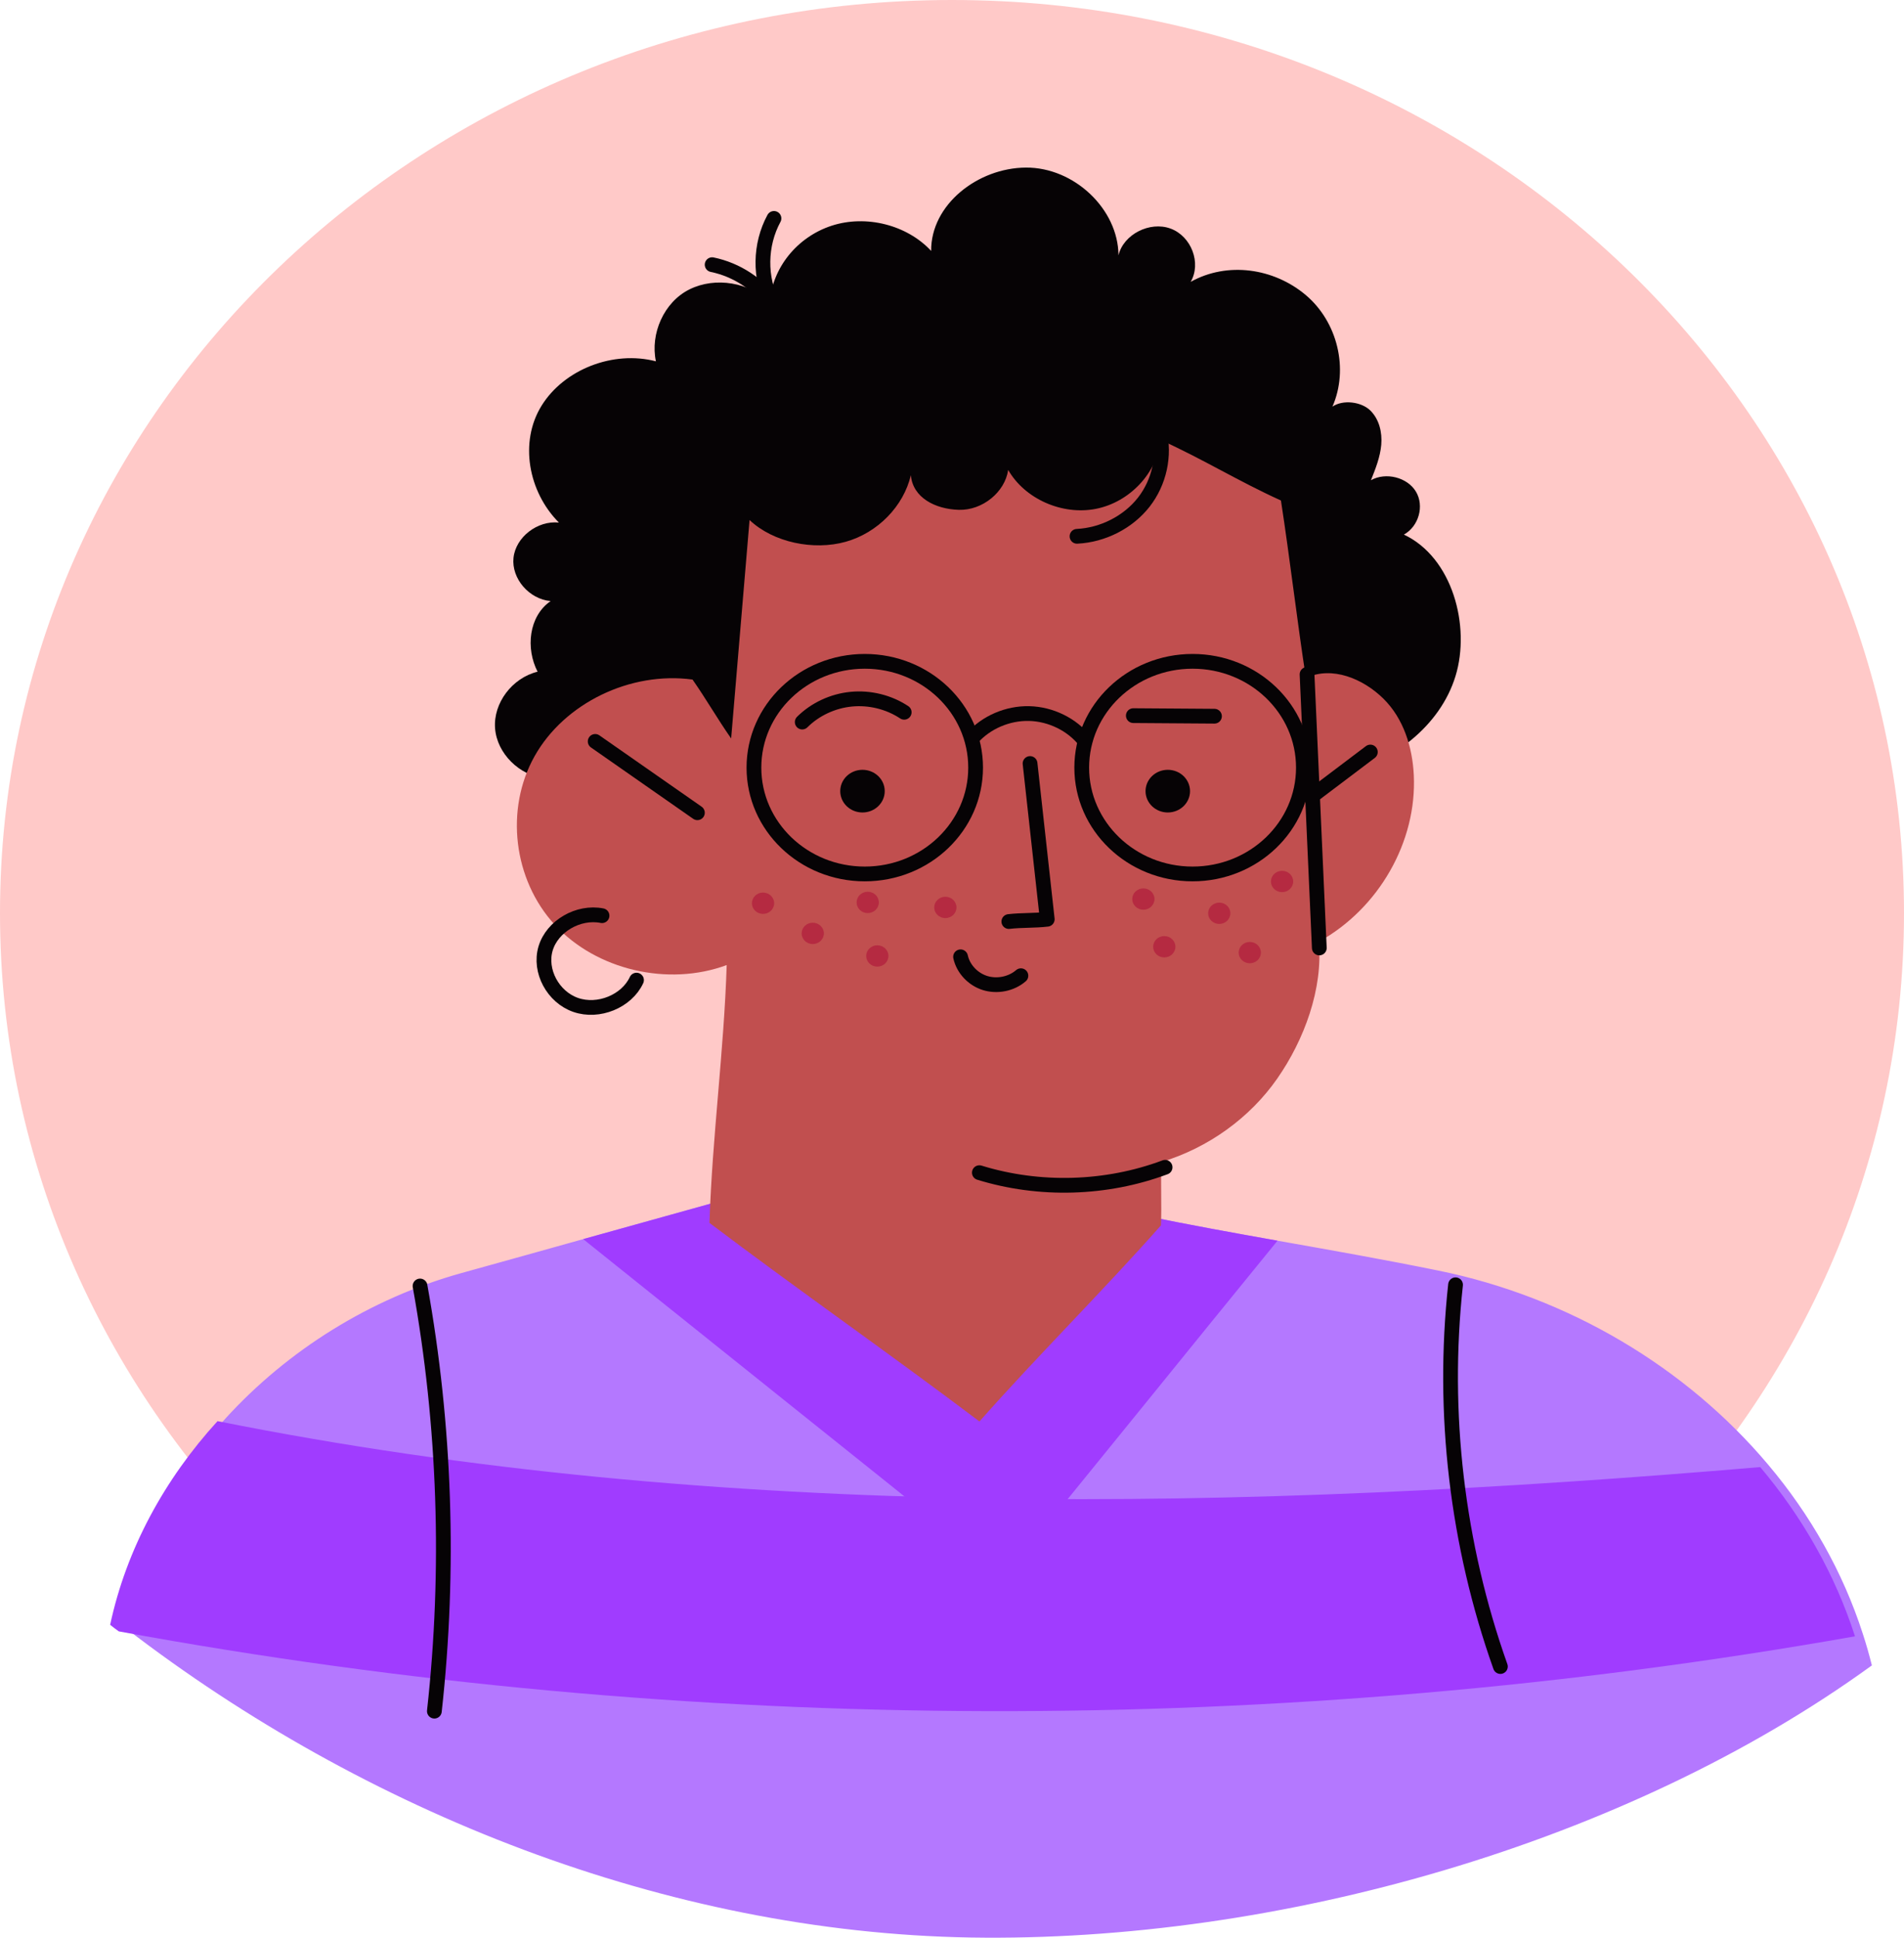 <svg width="172" height="175" viewBox="0 0 172 175" fill="none" xmlns="http://www.w3.org/2000/svg">
<path d="M172 82.469C172 36.923 133.498 -3.9395e-05 86.001 -3.9395e-05C38.504 -3.9395e-05 0 36.923 0 82.469C0 128.013 38.504 164.936 86.001 164.936C133.498 164.936 172 128.013 172 82.469Z" fill="#FFC9C8"/>
<path d="M169.098 150.408C146.926 166.493 115.459 175.446 87.647 174.983C60.186 174.509 32.898 163.603 11.437 147.108C11.169 146.915 10.914 146.721 10.659 146.517C12.12 139.683 15.576 133.363 20.358 128.121C25.985 121.941 33.447 117.266 41.672 114.979C45.343 113.964 49.013 112.936 52.684 111.91C57.011 110.701 61.338 109.508 65.652 108.3C70.113 113.554 77.347 116.803 84.407 117.1C91.466 117.394 98.607 114.685 103.523 109.816C107.448 110.625 111.426 111.343 115.406 112.051C120.269 112.912 125.132 113.772 129.927 114.749C141.676 117.138 152.313 123.471 159.721 132.27C163.526 136.78 166.473 141.944 168.281 147.558C168.589 148.495 168.857 149.445 169.098 150.408" fill="#B478FF"/>
<path d="M167.573 147.782C115.93 156.917 62.262 156.815 10.728 147.334C10.459 147.14 10.204 146.949 9.95 146.743C11.41 139.909 14.866 133.589 19.65 128.348C65.144 137.454 112.473 136.454 159.011 132.497C162.817 137.006 165.763 142.17 167.573 147.782" fill="#A03CFF"/>
<path d="M115.406 112.051C107.18 122.135 98.942 132.372 90.743 142.379C78.057 132.232 65.37 122.071 52.684 111.91C57.011 110.701 61.338 109.508 65.652 108.3C70.113 113.554 77.347 116.803 84.407 117.1C91.466 117.394 98.607 114.685 103.523 109.816C107.448 110.625 111.426 111.343 115.406 112.051" fill="#A03CFF"/>
<path d="M131.488 116.033C130.23 127.626 131.623 139.476 135.539 150.51" stroke="#060305" stroke-width="1.333" stroke-miterlimit="10" stroke-linecap="round" stroke-linejoin="round"/>
<path d="M37.945 116.142C40.217 128.743 40.655 141.776 39.239 154.541" stroke="#060305" stroke-width="1.333" stroke-miterlimit="10" stroke-linecap="round" stroke-linejoin="round"/>
<path d="M49.284 70.306C46.921 70.062 44.891 68.047 44.722 65.774C44.552 63.501 46.26 61.228 48.563 60.664C47.477 58.559 47.755 55.661 49.742 54.286C47.794 54.113 46.191 52.245 46.388 50.378C46.585 48.513 48.546 46.991 50.49 47.195C47.733 44.431 46.885 39.927 48.924 36.639C50.962 33.351 55.403 31.628 59.252 32.632C58.727 30.16 59.958 27.284 62.296 26.129C64.632 24.975 67.742 25.494 69.533 27.34C69.756 24.193 72.001 21.412 75.114 20.39C78.225 19.372 81.931 20.305 84.117 22.662C84.081 18.485 88.324 15.161 92.677 15.135C97.033 15.107 101.018 18.886 101.039 23.061C101.482 21.174 103.859 19.953 105.743 20.644C107.628 21.336 108.545 23.768 107.559 25.456C110.879 23.605 115.068 24.212 117.954 26.644C120.837 29.075 121.856 33.332 120.366 36.726C121.306 36.072 122.977 36.276 123.787 37.072C124.598 37.868 124.872 39.057 124.777 40.166C124.681 41.274 124.262 42.333 123.845 43.371C125.186 42.615 127.124 43.104 127.905 44.393C128.686 45.682 128.168 47.537 126.821 48.281C131.215 50.344 132.863 56.551 131.487 61.053C130.112 65.557 125.775 68.922 120.996 69.925L49.284 70.306" fill="#060305"/>
<path d="M64.332 23.904C66.555 24.361 68.571 25.688 69.815 27.512C68.584 25.093 68.623 22.114 69.917 19.725" stroke="#060305" stroke-width="1.333" stroke-miterlimit="10" stroke-linecap="round" stroke-linejoin="round"/>
<path d="M104.876 110.669C104.955 108.779 104.84 106.833 104.919 104.945C109.151 103.663 112.902 100.963 115.37 97.426C117.838 93.888 119.521 89.291 119.141 85.049C124.57 82.043 128.009 76.004 127.717 69.999C127.594 67.486 126.802 64.903 124.972 63.1C123.143 61.295 120.325 60.118 117.971 61.233C117.157 55.937 116.53 50.498 115.715 45.202C111.858 43.454 108.698 41.479 104.841 39.732C104.54 42.707 102.052 45.356 98.999 45.956C95.948 46.555 92.574 45.059 91.075 42.44C90.779 44.46 88.744 46.106 86.616 46.045C84.488 45.984 82.453 44.947 82.284 42.912C81.624 45.727 79.282 48.12 76.394 48.931C73.504 49.74 69.85 48.996 67.712 46.964C67.157 53.54 66.603 60.117 66.048 66.693C64.789 64.887 63.82 63.178 62.561 61.373C56.945 60.612 50.984 63.501 48.294 68.29C45.603 73.077 46.364 79.44 50.116 83.52C53.868 87.601 60.355 89.12 65.646 87.158C65.406 94.865 64.332 102.738 64.091 110.445C71.94 116.378 80.63 122.445 88.48 128.377C93.579 122.605 99.775 116.44 104.876 110.669" fill="#C14F4F"/>
<path d="M106.182 85.504C106.182 84.973 105.732 84.541 105.178 84.541C104.623 84.541 104.173 84.973 104.173 85.504C104.173 86.038 104.623 86.468 105.178 86.468C105.732 86.468 106.182 86.038 106.182 85.504Z" fill="#B52A41"/>
<path d="M113.905 86.034C113.905 85.502 113.457 85.07 112.901 85.07C112.346 85.07 111.896 85.502 111.896 86.034C111.896 86.566 112.346 86.997 112.901 86.997C113.457 86.997 113.905 86.566 113.905 86.034Z" fill="#B52A41"/>
<path d="M104.292 81.198C104.292 80.666 103.842 80.234 103.287 80.234C102.733 80.234 102.283 80.666 102.283 81.198C102.283 81.729 102.733 82.161 103.287 82.161C103.842 82.161 104.292 81.729 104.292 81.198Z" fill="#B52A41"/>
<path d="M111.147 82.482C111.147 81.95 110.698 81.519 110.142 81.519C109.588 81.519 109.138 81.95 109.138 82.482C109.138 83.014 109.588 83.446 110.142 83.446C110.698 83.446 111.147 83.014 111.147 82.482Z" fill="#B52A41"/>
<path d="M116.822 79.611C116.822 79.079 116.372 78.647 115.817 78.647C115.262 78.647 114.812 79.079 114.812 79.611C114.812 80.143 115.262 80.574 115.817 80.574C116.372 80.574 116.822 80.143 116.822 79.611Z" fill="#B52A41"/>
<path d="M69.934 81.575C69.934 81.043 69.484 80.611 68.93 80.611C68.375 80.611 67.925 81.043 67.925 81.575C67.925 82.107 68.375 82.538 68.93 82.538C69.484 82.538 69.934 82.107 69.934 81.575Z" fill="#B52A41"/>
<path d="M86.404 81.953C86.404 81.421 85.954 80.989 85.399 80.989C84.844 80.989 84.394 81.421 84.394 81.953C84.394 82.485 84.844 82.916 85.399 82.916C85.954 82.916 86.404 82.485 86.404 81.953Z" fill="#B52A41"/>
<path d="M74.426 84.297C74.426 83.763 73.976 83.334 73.421 83.334C72.867 83.334 72.417 83.763 72.417 84.297C72.417 84.829 72.867 85.261 73.421 85.261C73.976 85.261 74.426 84.829 74.426 84.297Z" fill="#B52A41"/>
<path d="M80.258 86.336C80.258 85.804 79.808 85.373 79.253 85.373C78.698 85.373 78.248 85.804 78.248 86.336C78.248 86.868 78.698 87.299 79.253 87.299C79.808 87.299 80.258 86.868 80.258 86.336Z" fill="#B52A41"/>
<path d="M79.391 81.501C79.391 80.969 78.941 80.537 78.386 80.537C77.83 80.537 77.382 80.969 77.382 81.501C77.382 82.033 77.83 82.464 78.386 82.464C78.941 82.464 79.391 82.033 79.391 81.501Z" fill="#B52A41"/>
<path d="M88.133 69.326C88.133 64.023 83.65 59.727 78.12 59.727C72.59 59.727 68.107 64.023 68.107 69.326C68.107 74.629 72.59 78.929 78.12 78.929C83.65 78.929 88.133 74.629 88.133 69.326Z" stroke="#060305" stroke-width="1.333" stroke-miterlimit="10" stroke-linecap="round" stroke-linejoin="round"/>
<path d="M117.745 69.326C117.745 64.023 113.262 59.727 107.732 59.727C102.202 59.727 97.719 64.023 97.719 69.326C97.719 74.629 102.202 78.929 107.732 78.929C113.262 78.929 117.745 74.629 117.745 69.326Z" stroke="#060305" stroke-width="1.333" stroke-miterlimit="10" stroke-linecap="round" stroke-linejoin="round"/>
<path d="M87.815 66.668C89.074 65.24 91.026 64.397 92.975 64.444C94.924 64.492 96.83 65.425 98.013 66.913" stroke="#060305" stroke-width="1.333" stroke-miterlimit="10" stroke-linecap="round" stroke-linejoin="round"/>
<path d="M79.923 71.451C79.923 70.385 79.022 69.524 77.913 69.524C76.803 69.524 75.904 70.385 75.904 71.451C75.904 72.515 76.803 73.378 77.913 73.378C79.022 73.378 79.923 72.515 79.923 71.451Z" fill="#060305"/>
<path d="M107.503 71.451C107.503 70.385 106.604 69.524 105.494 69.524C104.384 69.524 103.484 70.385 103.484 71.451C103.484 72.515 104.384 73.378 105.494 73.378C106.604 73.378 107.503 72.515 107.503 71.451Z" fill="#060305"/>
<path d="M102.38 64.632C104.824 64.649 107.266 64.666 109.71 64.683" stroke="#060305" stroke-width="1.333" stroke-miterlimit="10" stroke-linecap="round" stroke-linejoin="round"/>
<path d="M81.682 64.328C80.302 63.412 78.576 62.984 76.907 63.145C75.237 63.305 73.635 64.052 72.47 65.212" stroke="#060305" stroke-width="1.333" stroke-miterlimit="10" stroke-linecap="round" stroke-linejoin="round"/>
<path d="M93.051 68.955C93.568 73.645 94.085 78.333 94.604 83.02C93.499 83.154 92.241 83.095 91.135 83.227" stroke="#060305" stroke-width="1.333" stroke-miterlimit="10" stroke-linecap="round" stroke-linejoin="round"/>
<path d="M86.774 86.413C87.01 87.5 87.883 88.435 88.984 88.78C90.083 89.124 91.365 88.864 92.225 88.12" stroke="#060305" stroke-width="1.333" stroke-miterlimit="10" stroke-linecap="round" stroke-linejoin="round"/>
<path d="M118.074 60.906C118.444 69.141 118.812 77.377 119.182 85.613" stroke="#060305" stroke-width="1.333" stroke-miterlimit="10" stroke-linecap="round" stroke-linejoin="round"/>
<path d="M118.833 71.664C120.484 70.416 122.139 69.166 123.792 67.918" stroke="#060305" stroke-width="1.333" stroke-miterlimit="10" stroke-linecap="round" stroke-linejoin="round"/>
<path d="M53.766 66.959C56.845 69.107 59.923 71.254 63 73.402" stroke="#060305" stroke-width="1.333" stroke-miterlimit="10" stroke-linecap="round" stroke-linejoin="round"/>
<path d="M54.385 82.698C52.242 82.273 49.88 83.65 49.284 85.668C48.689 87.687 49.951 90.046 52.009 90.76C54.066 91.473 56.609 90.435 57.5 88.518" stroke="#060305" stroke-width="1.333" stroke-miterlimit="10" stroke-linecap="round" stroke-linejoin="round"/>
<path d="M88.472 105.907C93.902 107.582 99.934 107.409 105.25 105.421" stroke="#060305" stroke-width="1.333" stroke-miterlimit="10" stroke-linecap="round" stroke-linejoin="round"/>
<path d="M104.721 38.952C105.258 41.146 104.729 43.558 103.32 45.359C101.908 47.16 99.64 48.319 97.293 48.436" stroke="#060305" stroke-width="1.333" stroke-miterlimit="10" stroke-linecap="round" stroke-linejoin="round"/>
</svg>
